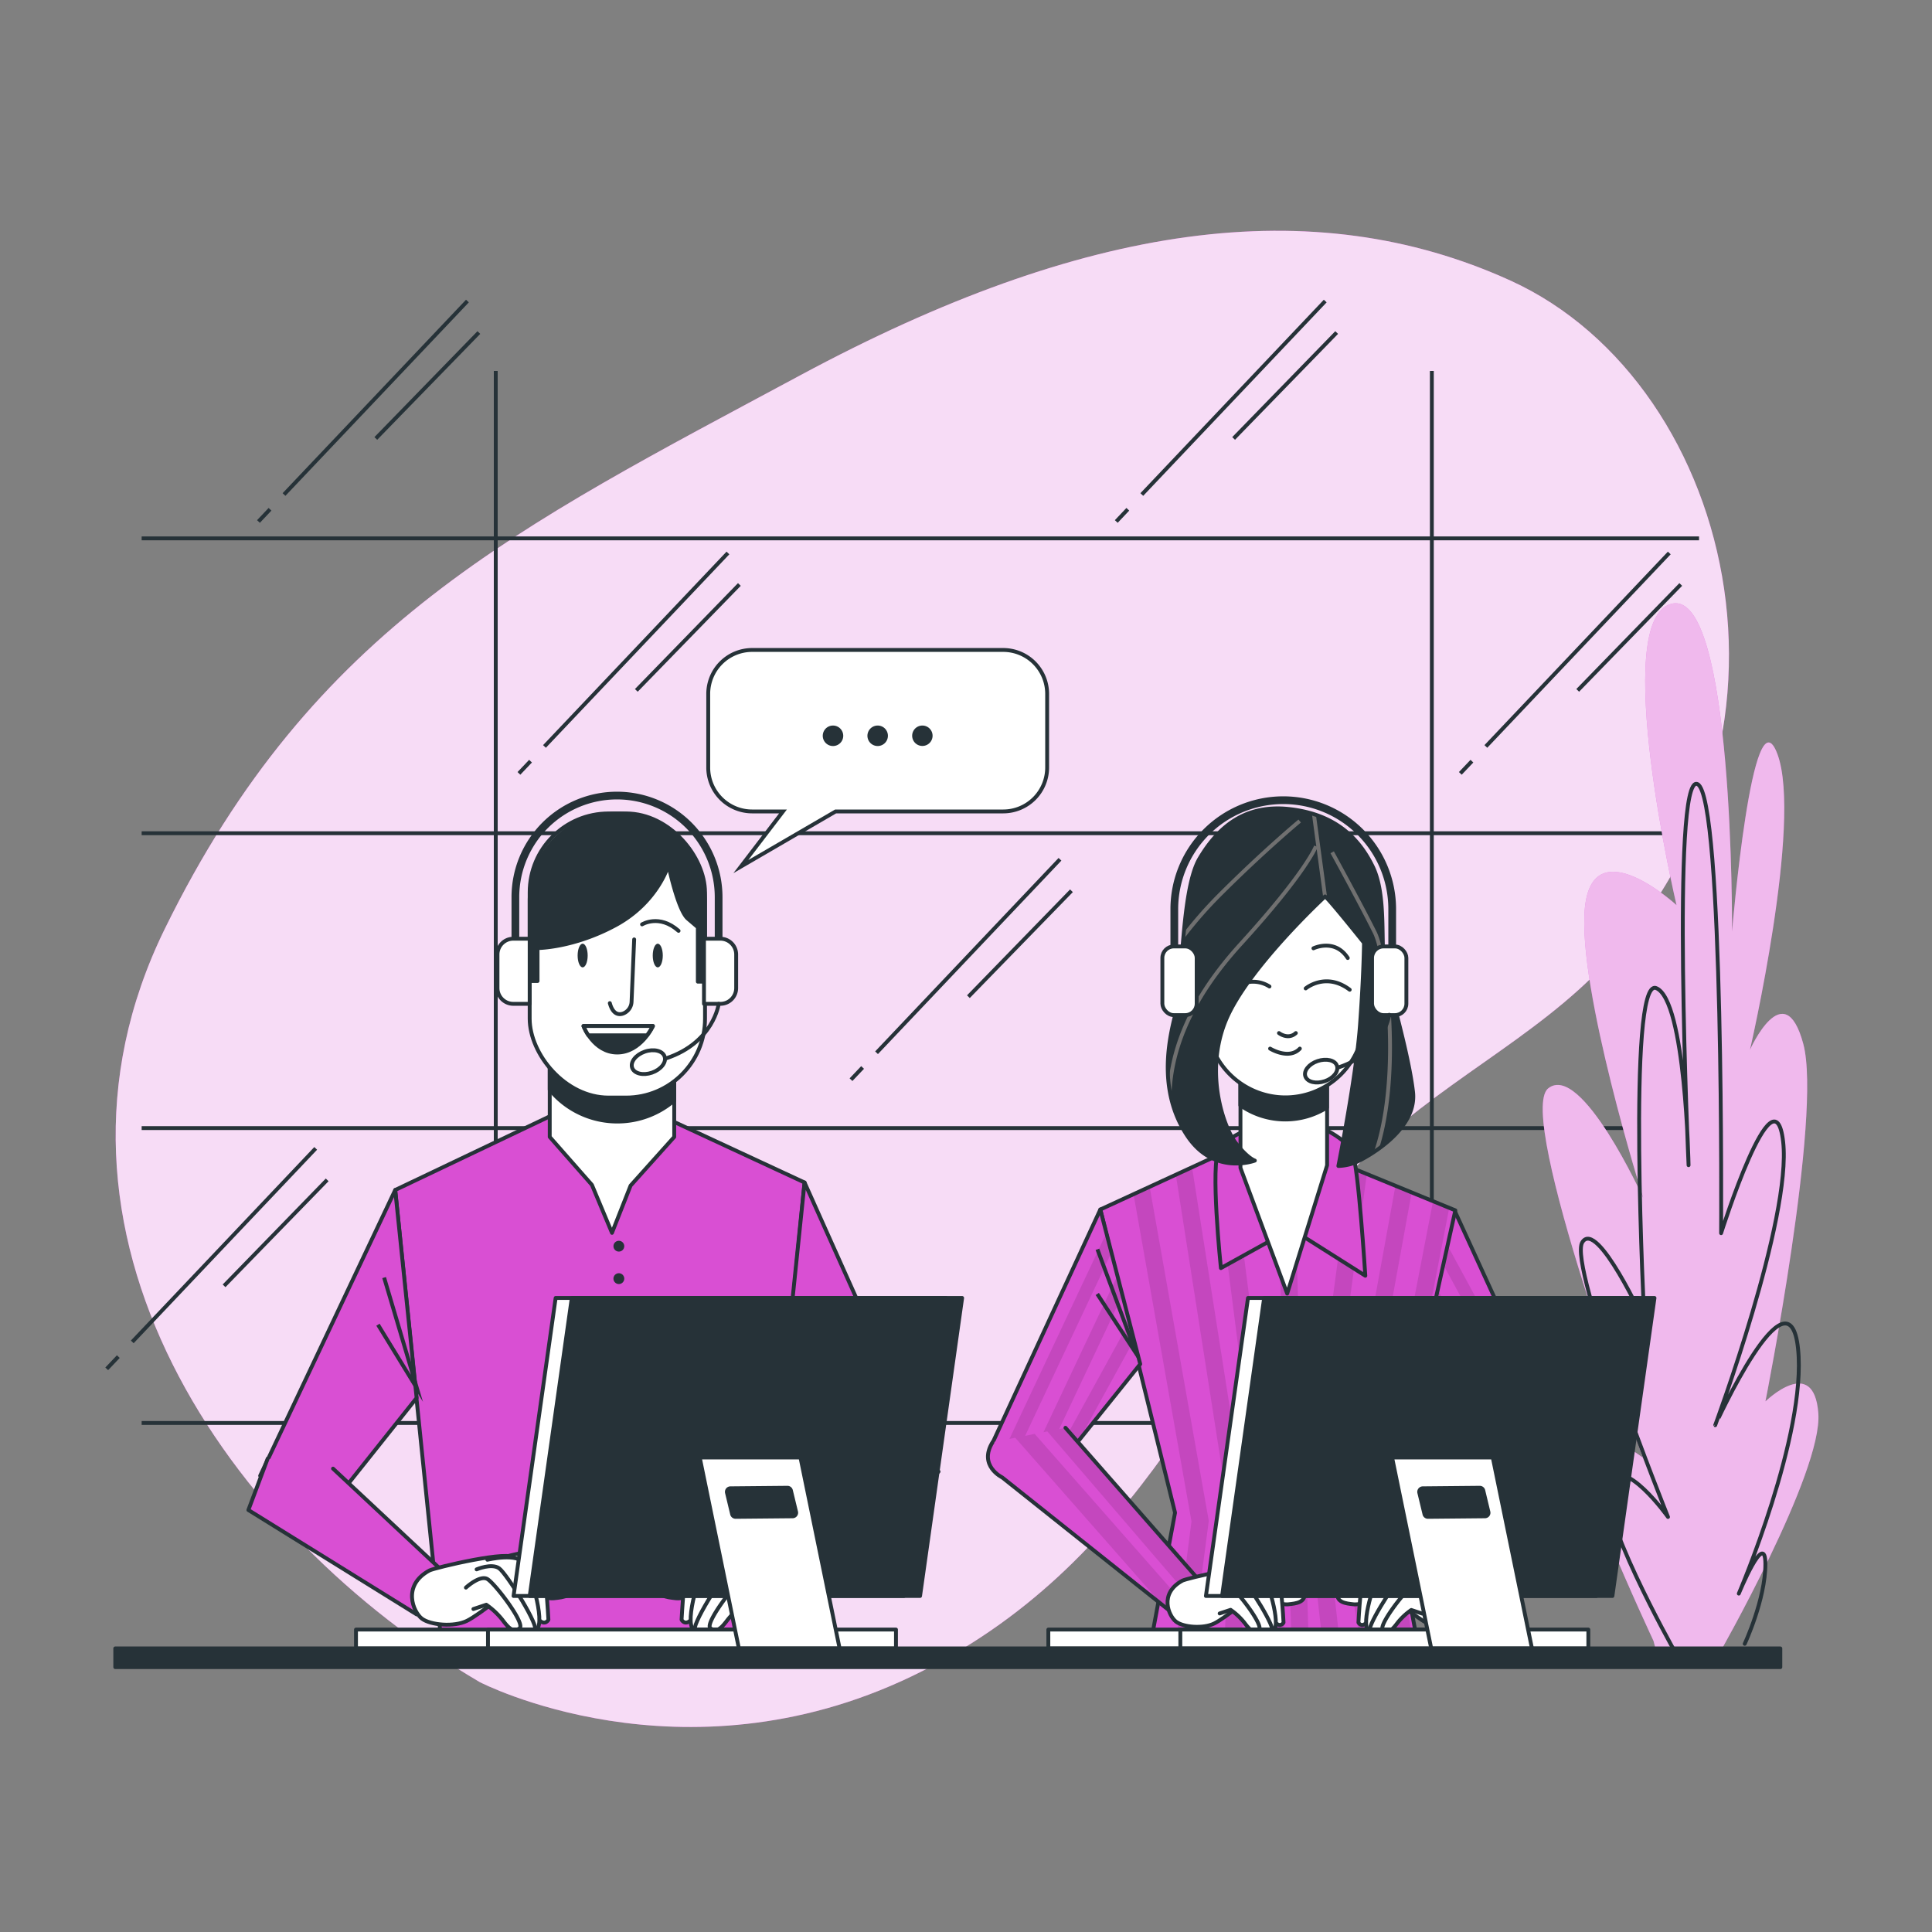 <svg id="SvgjsSvg1292" width="288" height="288" xmlns="http://www.w3.org/2000/svg" version="1.1" xmlns:xlink="http://www.w3.org/1999/xlink" xmlns:svgjs="http://svgjs.com/svgjs"><rect width="100%" height="100%" fill="#808080" stroke="none"/><defs id="SvgjsDefs1293"></defs><g id="SvgjsG1294"><svg xmlns="http://www.w3.org/2000/svg" viewBox="0 0 500 500" width="288" height="288"><defs><clipPath id="a"><polygon fill="#d94fd3" stroke="#263238" stroke-linecap="round" stroke-linejoin="round" points="376.42 313.24 404.27 374.02 386.75 378.96 366.09 353.24 376.42 313.24" class="color4285f4 svgShape colorStroke263238 svgStroke"></polygon></clipPath><clipPath id="b"><polygon fill="#d94fd3" stroke="#263238" stroke-linecap="round" stroke-linejoin="round" points="321.03 296.31 284.76 313.02 304.1 391.49 297.94 424.5 366.75 424.5 359.94 388.63 376.64 313.24 338.61 297.63 321.03 296.31" class="color4285f4 svgShape colorStroke263238 svgStroke"></polygon></clipPath><clipPath id="c"><polygon fill="#d94fd3" stroke="#263238" stroke-linecap="round" stroke-linejoin="round" points="284.76 313.02 256.19 374.89 274.43 378.74 295.09 353.02 284.76 313.02" class="color4285f4 svgShape colorStroke263238 svgStroke"></polygon></clipPath><clipPath id="d"><path fill="#d94fd3" stroke="#263238" stroke-linecap="round" stroke-linejoin="round" d="M275.74,369.51l36.05,41.11-7,7.91-45.43-36.18s-6.23-3-2.49-9.1" class="color4285f4 svgShape colorStroke263238 svgStroke"></path></clipPath><clipPath id="e"><path fill="#d94fd3" stroke="#263238" stroke-linecap="round" stroke-linejoin="round" d="M383.68,370.83l-12,40.83,8.68,6.06,19.61-31.52s8.06-9.1,3-14.22" class="color4285f4 svgShape colorStroke263238 svgStroke"></path></clipPath><clipPath id="f"><path fill="#263238" stroke="#263238" stroke-linecap="round" stroke-linejoin="round" d="M342.92,232s-20.08,18.54-25.68,32.05-.58,27.62,2.51,31.68,5,4.63,5,4.63-10.62,4.06-17.57-6.56-5.22-22.6-3.09-30.9,1.54-32.64,6.37-40.75,11.78-14.1,23.37-12.75,17.76,7.34,21.43,14.87,1.93,20.28,3.09,25.88,6.18,22.4,7.34,32.44S353.16,299.78,351,300.75a12.85,12.85,0,0,1-4.63,1s4.63-23.17,5.6-36.5S353,244,353,244,343.89,232.58,342.92,232Z" class="color263238 svgShape colorStroke263238 svgStroke"></path></clipPath></defs><path fill="#d94fd3" d="M124.15,435.32s52.15,27.11,111.75-1.47,79-84,109.88-125.58c16.2-21.79,42.7-33.93,62.92-52.25C473.34,197.43,450,99.48,390.88,72.6,339.67,49.33,280.52,57.67,207.23,97.06S81.13,161.88,42.65,240.38,59.31,397.33,124.15,435.32Z" class="color4285f4 svgShape"></path><path fill="#ffffff" d="M124.15,435.32s52.15,27.11,111.75-1.47,79-84,109.88-125.58c16.2-21.79,42.7-33.93,62.92-52.25C473.34,197.43,450,99.48,390.88,72.6,339.67,49.33,280.52,57.67,207.23,97.06S81.13,161.88,42.65,240.38,59.31,397.33,124.15,435.32Z" opacity=".8" class="colorfff svgShape"></path><line x1="36.66" x2="439.71" y1="368.26" y2="368.26" fill="none" stroke="#263238" stroke-miterlimit="10" class="colorStroke263238 svgStroke"></line><line x1="36.66" x2="439.71" y1="291.95" y2="291.95" fill="none" stroke="#263238" stroke-miterlimit="10" class="colorStroke263238 svgStroke"></line><line x1="36.66" x2="439.71" y1="215.64" y2="215.64" fill="none" stroke="#263238" stroke-miterlimit="10" class="colorStroke263238 svgStroke"></line><line x1="36.66" x2="439.71" y1="139.33" y2="139.33" fill="none" stroke="#263238" stroke-miterlimit="10" class="colorStroke263238 svgStroke"></line><line x1="128.3" x2="128.3" y1="96" y2="368.44" fill="none" stroke="#263238" stroke-miterlimit="10" class="colorStroke263238 svgStroke"></line><line x1="370.56" x2="370.56" y1="96" y2="368.44" fill="none" stroke="#263238" stroke-miterlimit="10" class="colorStroke263238 svgStroke"></line><line x1="137.3" x2="134.3" y1="196.99" y2="200.15" fill="none" stroke="#263238" stroke-miterlimit="10" class="colorStroke263238 svgStroke"></line><line x1="188.39" x2="140.91" y1="143.11" y2="193.18" fill="none" stroke="#263238" stroke-miterlimit="10" class="colorStroke263238 svgStroke"></line><line x1="191.35" x2="164.68" y1="151.26" y2="178.67" fill="none" stroke="#263238" stroke-miterlimit="10" class="colorStroke263238 svgStroke"></line><line x1="380.93" x2="377.93" y1="196.99" y2="200.15" fill="none" stroke="#263238" stroke-miterlimit="10" class="colorStroke263238 svgStroke"></line><line x1="432.01" x2="384.54" y1="143.11" y2="193.18" fill="none" stroke="#263238" stroke-miterlimit="10" class="colorStroke263238 svgStroke"></line><line x1="434.98" x2="408.31" y1="151.26" y2="178.67" fill="none" stroke="#263238" stroke-miterlimit="10" class="colorStroke263238 svgStroke"></line><line x1="30.62" x2="27.62" y1="351.09" y2="354.25" fill="none" stroke="#263238" stroke-miterlimit="10" class="colorStroke263238 svgStroke"></line><line x1="81.7" x2="34.23" y1="297.2" y2="347.28" fill="none" stroke="#263238" stroke-miterlimit="10" class="colorStroke263238 svgStroke"></line><line x1="84.67" x2="57.99" y1="305.35" y2="332.77" fill="none" stroke="#263238" stroke-miterlimit="10" class="colorStroke263238 svgStroke"></line><line x1="69.88" x2="66.89" y1="131.8" y2="134.96" fill="none" stroke="#263238" stroke-miterlimit="10" class="colorStroke263238 svgStroke"></line><line x1="120.97" x2="73.5" y1="77.91" y2="127.98" fill="none" stroke="#263238" stroke-miterlimit="10" class="colorStroke263238 svgStroke"></line><line x1="123.93" x2="97.26" y1="86.06" y2="113.47" fill="none" stroke="#263238" stroke-miterlimit="10" class="colorStroke263238 svgStroke"></line><line x1="291.88" x2="288.89" y1="131.8" y2="134.96" fill="none" stroke="#263238" stroke-miterlimit="10" class="colorStroke263238 svgStroke"></line><line x1="342.97" x2="295.5" y1="77.91" y2="127.98" fill="none" stroke="#263238" stroke-miterlimit="10" class="colorStroke263238 svgStroke"></line><line x1="345.93" x2="319.26" y1="86.06" y2="113.47" fill="none" stroke="#263238" stroke-miterlimit="10" class="colorStroke263238 svgStroke"></line><line x1="223.24" x2="220.24" y1="276.26" y2="279.42" fill="none" stroke="#263238" stroke-miterlimit="10" class="colorStroke263238 svgStroke"></line><line x1="274.32" x2="226.85" y1="222.38" y2="272.45" fill="none" stroke="#263238" stroke-miterlimit="10" class="colorStroke263238 svgStroke"></line><line x1="277.29" x2="250.62" y1="230.53" y2="257.94" fill="none" stroke="#263238" stroke-miterlimit="10" class="colorStroke263238 svgStroke"></line><g fill="#000000" class="color000 svgShape"><path fill="#d94fd3" d="M427.92,424.65s-24.76-52.76-19.38-54.28,16.66,6.88,16.66,6.88-33.1-88.7-24.53-95.58S425.24,310,425.24,310,408.15,255.67,410.16,235s23.72-.76,23.72-.76-17.39-74.17-1.24-78,15.61,84.87,15.61,84.87,5.3-63.47,11.77-45.88-7.13,76.46-7.13,76.46,8.87-19.88,13.8-1.53-9.8,92.52-9.8,92.52,12.52-12.23,13.69,3.06-25.92,62.7-25.92,62.7L429.33,430Z" class="color4285f4 svgShape"></path><path fill="#ffffff" d="M427.92,424.65s-24.76-52.76-19.38-54.28,16.66,6.88,16.66,6.88-33.1-88.7-24.53-95.58S425.24,310,425.24,310,408.15,255.67,410.16,235s23.72-.76,23.72-.76-17.39-74.17-1.24-78,15.61,84.87,15.61,84.87,5.3-63.47,11.77-45.88-7.13,76.46-7.13,76.46,8.87-19.88,13.8-1.53-9.8,92.52-9.8,92.52,12.52-12.23,13.69,3.06-25.92,62.7-25.92,62.7L429.33,430Z" opacity=".6" class="colorfff svgShape"></path><path fill="none" stroke="#263238" stroke-linecap="round" stroke-linejoin="round" d="M433.21,427s-20.64-36.7-16.82-43.59,15.29,9.18,15.29,9.18-26-65-22.17-71.11,16.06,20.65,16.06,20.65-4.59-89.46,3.05-86.41S437,301.55,437,301.55s-4.58-101.69,2.3-98.63,6.12,116.22,6.12,116.22,13.76-43.59,16.05-23.71-17.58,73.41-17.58,73.41S463,326.78,465.33,349,450,412.42,450,412.42s6.88-16.82,6.88-7.65-5.35,20.65-5.35,20.65" class="colorStroke263238 svgStroke"></path></g><g fill="#000000" class="color000 svgShape"><polygon fill="#d94fd3" points="376.42 313.24 404.27 374.02 386.75 378.96 366.09 353.24 376.42 313.24" class="color4285f4 svgShape"></polygon><g clip-path="url(#a)" opacity=".1" fill="#000000" class="color000 svgShape"><polygon points="371.39 332.7 370.21 337.29 393.34 377.1 396.66 376.17 371.39 332.7" fill="#000000" class="color000 svgShape"></polygon><polygon points="386.88 378.93 390.22 377.99 368.7 343.12 367.55 347.59 386.88 378.93" fill="#000000" class="color000 svgShape"></polygon><polygon points="374.25 321.63 373.03 326.37 399.59 375.34 402.87 374.41 374.25 321.63" fill="#000000" class="color000 svgShape"></polygon></g><polygon fill="none" stroke="#263238" stroke-linecap="round" stroke-linejoin="round" points="376.42 313.24 404.27 374.02 386.75 378.96 366.09 353.24 376.42 313.24" class="colorStroke263238 svgStroke"></polygon><polygon fill="#d94fd3" points="321.03 296.31 284.76 313.02 304.1 391.49 297.94 424.5 366.75 424.5 359.94 388.63 376.64 313.24 338.61 297.63 321.03 296.31" class="color4285f4 svgShape"></polygon><g clip-path="url(#b)" opacity=".1" fill="#000000" class="color000 svgShape"><path d="M321.36 424.5l1.39-31.26a2.2 2.2 0 000-.44l-14.25-90.71-4.2 1.93 14 89.25-1.39 31.23zM329.7 385.76s0-.08 0-.12L318.4 297.52l-4.23 2 11.1 86.67 2.86 38.36h4.46zM308.78 424.5l4-30.51a2.22 2.22 0 000-.68l-15.25-86.15-4.17 1.92 15 84.67-4 30.75zM375.06 312.59l-4.19-1.72-15.29 79.07a2.27 2.27 0 000 .78l5.5 33.78h4.51L360 390.4l.13-.65-.22-1.12 3.35-15.09z" fill="#000000" class="color000 svgShape"></path><polygon points="334.98 305.29 330.54 305.42 334.23 424.5 338.67 424.5 334.98 305.29" fill="#000000" class="color000 svgShape"></polygon><path d="M350.57,389.82l14.77-81.22-4.2-1.73-15,82.54a2,2,0,0,0,0,.77L352,424.5h4.51Z" fill="#000000" class="color000 svgShape"></path><path d="M342.5,387.06l11.23-83.23-4.25-1.74-11.42,84.65a2,2,0,0,0,0,.54l4.14,37.22h4.47Z" fill="#000000" class="color000 svgShape"></path></g><polygon fill="none" stroke="#263238" stroke-linecap="round" stroke-linejoin="round" points="321.03 296.31 284.76 313.02 304.1 391.49 297.94 424.5 366.75 424.5 359.94 388.63 376.64 313.24 338.61 297.63 321.03 296.31" class="colorStroke263238 svgStroke"></polygon><polygon fill="#d94fd3" points="284.76 313.02 256.19 374.89 274.43 378.74 295.09 353.02 284.76 313.02" class="color4285f4 svgShape"></polygon><g clip-path="url(#c)" fill="#000000" class="color000 svgShape"><g opacity=".1" fill="#000000" class="color000 svgShape"><polygon points="292.27 342.1 272.37 378.31 274.43 378.74 279.19 372.81 293.48 346.81 292.27 342.1" fill="#000000" class="color000 svgShape"></polygon><polygon points="290.48 335.18 289.18 330.14 266.97 377.17 270.32 377.88 290.48 335.18" fill="#000000" class="color000 svgShape"></polygon><polygon points="259.72 375.63 263.07 376.34 287.64 324.17 286.33 319.11 259.72 375.63" fill="#000000" class="color000 svgShape"></polygon></g><polyline fill="none" stroke="#263238" stroke-miterlimit="10" points="284.01 323.32 294.09 350.37 283.97 334.88"></polyline></g><polygon fill="none" stroke="#263238" stroke-linecap="round" stroke-linejoin="round" points="284.76 313.02 256.19 374.89 274.43 378.74 295.09 353.02 284.76 313.02" class="colorStroke263238 svgStroke"></polygon><path fill="#d94fd3" d="M275.74,369.51l36.05,41.11-7,7.91-45.43-36.18s-6.23-3-2.49-9.1" class="color4285f4 svgShape"></path><g clip-path="url(#d)" opacity=".1" fill="#000000" class="color000 svgShape"><polygon points="308.01 413.48 311.39 410.59 293.21 389.43 275.74 369.51 271.04 370.44 308.01 413.48" fill="#000000" class="color000 svgShape"></polygon><polygon points="300.81 415.38 303.82 417.78 306.65 415.29 267.77 371.09 262.73 372.08 300.81 415.38" fill="#000000" class="color000 svgShape"></polygon></g><path fill="none" stroke="#263238" stroke-linecap="round" stroke-linejoin="round" d="M275.74,369.51l36.05,41.11-7,7.91-45.43-36.18s-6.23-3-2.49-9.1" class="colorStroke263238 svgStroke"></path><path fill="#ffffff" stroke="#263238" stroke-linecap="round" stroke-linejoin="round" d="M306,409.07c1-.56,18.39-4.72,18.63-2.59s5.42,4.48,7.78,4.48,4.72-1.89,5.19.94-2.12,3.07-4.24,3.3-9.44-2.12-9.44-2.12-6.84,5.66-9.67,7.07-8,1-9.9-.47S299.88,412.37,306,409.07Z" class="colorfff svgShape colorStroke263238 svgStroke"></path><path fill="#ffffff" stroke="#263238" stroke-linecap="round" stroke-linejoin="round" d="M322.05,406.24s6.6-1.89,8-1.18,2.13,14.86,2.13,14.86-.71,1.41-2.13,0-6.13-12-6.13-12" class="colorfff svgShape colorStroke263238 svgStroke"></path><path fill="#ffffff" stroke="#263238" stroke-linecap="round" stroke-linejoin="round" d="M318.74,406.71s6.84-1.65,8.26.94,4.95,14.15,2.12,14.63-3.77-3.31-3.77-3.31l-4.48-8.25-3.07-.47" class="colorfff svgShape colorStroke263238 svgStroke"></path><path fill="#ffffff" stroke="#263238" stroke-linecap="round" stroke-linejoin="round" d="M316.39,408.83s3.3-1.41,4.95-.23,9.2,13.2,7.78,13.68-4.72.23-5.19-.71-6.6-9-6.6-9" class="colorfff svgShape colorStroke263238 svgStroke"></path><path fill="#ffffff" stroke="#263238" stroke-linecap="round" stroke-linejoin="round" d="M314,412.84s3.06-2.83,4.71-1.88,8.49,9.9,7.08,10.84-2.36,0-3.77-1.88a16.5,16.5,0,0,0-3.54-3.3l-2.83.94" class="colorfff svgShape colorStroke263238 svgStroke"></path><path fill="#d94fd3" d="M383.68,370.83l-12,40.83,8.68,6.06,19.61-31.52s8.06-9.1,3-14.22" class="color4285f4 svgShape"></path><g clip-path="url(#e)" opacity=".1" fill="#000000" class="color000 svgShape"><polygon points="380.63 417.23 380.78 416.98 397.39 371.65 392.75 371.37 376.7 415.19 378.5 416.44 380.63 417.23" fill="#000000" class="color000 svgShape"></polygon><polygon points="371.7 411.69 375.47 414.33 390.97 371.39 390.54 371.24 386.39 370.99 371.7 411.69" fill="#000000" class="color000 svgShape"></polygon><path d="M404.34,374.37a5.62,5.62,0,0,0-1.42-2.39l-2.38-.14L388,405.43l11.92-19.18Z" fill="#000000" class="color000 svgShape"></path></g><path fill="none" stroke="#263238" stroke-linecap="round" stroke-linejoin="round" d="M383.68,370.83l-12,40.83,8.68,6.06,19.61-31.52s8.06-9.1,3-14.22" class="colorStroke263238 svgStroke"></path><path fill="#ffffff" stroke="#263238" stroke-linecap="round" stroke-linejoin="round" d="M377.72,409.07c-1-.56-18.4-4.72-18.63-2.59s-5.43,4.48-7.78,4.48-4.72-1.89-5.19.94,2.12,3.07,4.24,3.3,9.44-2.12,9.44-2.12,6.84,5.66,9.67,7.07,8,1,9.9-.47S383.85,412.37,377.72,409.07Z" class="colorfff svgShape colorStroke263238 svgStroke"></path><path fill="#ffffff" stroke="#263238" stroke-linecap="round" stroke-linejoin="round" d="M361.68,406.24s-6.6-1.89-8-1.18-2.12,14.86-2.12,14.86.71,1.41,2.12,0,6.14-12,6.14-12" class="colorfff svgShape colorStroke263238 svgStroke"></path><path fill="#ffffff" stroke="#263238" stroke-linecap="round" stroke-linejoin="round" d="M365,406.71s-6.83-1.65-8.25.94-5,14.15-2.12,14.63,3.77-3.31,3.77-3.31l4.48-8.25,3.07-.47" class="colorfff svgShape colorStroke263238 svgStroke"></path><path fill="#ffffff" stroke="#263238" stroke-linecap="round" stroke-linejoin="round" d="M367.34,408.83s-3.3-1.41-4.95-.23-9.2,13.2-7.78,13.68,4.71.23,5.19-.71,6.6-9,6.6-9" class="colorfff svgShape colorStroke263238 svgStroke"></path><path fill="#ffffff" stroke="#263238" stroke-linecap="round" stroke-linejoin="round" d="M369.7,412.84S366.64,410,365,411s-8.49,9.9-7.07,10.84,2.36,0,3.77-1.88a16.5,16.5,0,0,1,3.54-3.3l2.83.94" class="colorfff svgShape colorStroke263238 svgStroke"></path><path fill="#d94fd3" stroke="#263238" stroke-linecap="round" stroke-linejoin="round" d="M323.66,292.13s-5.71,1.76-8.13,5.28.44,30.77.44,30.77l18.25-10.11,19.12,12.09s-1.76-27.91-3.3-31.87-11.21-8.57-14.51-8.13S323.66,292.13,323.66,292.13Z" class="color4285f4 svgShape colorStroke263238 svgStroke"></path><polygon fill="#ffffff" stroke="#263238" stroke-linecap="round" stroke-linejoin="round" points="321.03 276.97 321.03 302.25 333.12 334.78 343.45 301.59 343.45 276.75 321.03 276.97" class="colorfff svgShape colorStroke263238 svgStroke"></polygon><path fill="#263238" stroke="#263238" stroke-linecap="round" stroke-linejoin="round" d="M321,286.05a20.23,20.23,0,0,0,11.65,3.67h0a20.2,20.2,0,0,0,10.77-3.1v-9.87L321,277Z" class="color263238 svgShape colorStroke263238 svgStroke"></path><path fill="#ffffff" stroke="#263238" stroke-linecap="round" stroke-linejoin="round" d="M332.68,284h0a20.37,20.37,0,0,1-20.37-20.36L308.72,235a24,24,0,0,1,24-24h0a24,24,0,0,1,24,24L353,263.6A20.36,20.36,0,0,1,332.68,284Z" class="colorfff svgShape colorStroke263238 svgStroke"></path><path fill="none" stroke="#263238" stroke-linecap="round" stroke-linejoin="round" d="M337.91 255.8s5.19-4.35 11.39.34M328.53 255.3a7.86 7.86 0 00-5.19-1.17M339.92 245.42s5.53-2.68 8.88 2.51M331 267.36s2.35 1.84 4.36 0M328.7 271.38s4.86 3 7.7 0" class="colorStroke263238 svgStroke"></path><path fill="#263238" d="M342.92,232s-20.08,18.54-25.68,32.05-.58,27.62,2.51,31.68,5,4.63,5,4.63-10.62,4.06-17.57-6.56-5.22-22.6-3.09-30.9,1.54-32.64,6.37-40.75,11.78-14.1,23.37-12.75,17.76,7.34,21.43,14.87,1.93,20.28,3.09,25.88,6.18,22.4,7.34,32.44S353.16,299.78,351,300.75a12.85,12.85,0,0,1-4.63,1s4.63-23.17,5.6-36.5S353,244,353,244,343.89,232.58,342.92,232Z" class="color263238 svgShape"></path><g clip-path="url(#f)" fill="#000000" class="color000 svgShape"><path fill="none" stroke="#707070" stroke-miterlimit="10" d="M340.57 219s-2.37 6.53-19.42 25.24-21.68 36.56-16.5 54M336.36 212.48s-9.38 7.77-21 19.41a108.81 108.81 0 00-18.12 24.27M344.77 220.57s7.12 12.94 11 20.71 8.42 51.44-5.17 67" class="colorStroke707070 svgStroke"></path><line x1="339.92" x2="342.92" y1="209.89" y2="232" fill="none" stroke="#707070" stroke-miterlimit="10" class="colorStroke707070 svgStroke"></line></g><path fill="none" stroke="#263238" stroke-linecap="round" stroke-linejoin="round" d="M342.92,232s-20.08,18.54-25.68,32.05-.58,27.62,2.51,31.68,5,4.63,5,4.63-10.62,4.06-17.57-6.56-5.22-22.6-3.09-30.9,1.54-32.64,6.37-40.75,11.78-14.1,23.37-12.75,17.76,7.34,21.43,14.87,1.93,20.28,3.09,25.88,6.18,22.4,7.34,32.44S353.16,299.78,351,300.75a12.85,12.85,0,0,1-4.63,1s4.63-23.17,5.6-36.5S353,244,353,244,343.89,232.58,342.92,232Z" class="colorStroke263238 svgStroke"></path><rect width="8.88" height="17.77" x="300.82" y="244.94" fill="#ffffff" stroke="#263238" stroke-linecap="round" stroke-linejoin="round" rx="2.96" class="colorfff svgShape colorStroke263238 svgStroke"></rect><rect width="8.88" height="17.77" x="355.09" y="244.94" fill="#ffffff" stroke="#263238" stroke-linecap="round" stroke-linejoin="round" rx="2.96" class="colorfff svgShape colorStroke263238 svgStroke"></rect><path fill="none" stroke="#263238" stroke-linejoin="round" stroke-width="2" d="M360.3,244.94v-9.66a28.19,28.19,0,0,0-28.19-28.19h0a28.2,28.2,0,0,0-28.2,28.19v9.66" class="colorStroke263238 svgStroke"></path><path fill="none" stroke="#263238" stroke-linecap="round" stroke-linejoin="round" d="M359.53 262.62s-1.25 9.67-13.08 13.61M346 275.81c.5 1.45-.91 3.25-3.16 4s-4.46.24-5-1.21.91-3.25 3.15-4S345.53 274.36 346 275.81z" class="colorStroke263238 svgStroke"></path></g><g fill="#000000" class="color000 svgShape"><polygon fill="#d94fd3" stroke="#263238" stroke-linecap="round" stroke-linejoin="round" points="143.6 288.28 102.28 307.97 114.2 424.74 196.57 424.74 208.22 306.03 169.39 288 143.6 288.28" class="color4285f4 svgShape colorStroke263238 svgStroke"></polygon><circle cx="160.16" cy="322.51" r="1.4" fill="#263238" class="color263238 svgShape"></circle><path fill="#263238" d="M161.56,330.91a1.4,1.4,0,1,1-1.4-1.4A1.4,1.4,0,0,1,161.56,330.91Z" class="color263238 svgShape"></path><polygon fill="#ffffff" stroke="#263238" stroke-linecap="round" stroke-linejoin="round" points="174.49 294.24 163.2 306.83 158.38 319.06 153.19 306.65 142.27 294.24 142.27 272.2 174.49 272.2 174.49 294.24" class="colorfff svgShape colorStroke263238 svgStroke"></polygon><path fill="#263238" stroke="#263238" stroke-linecap="round" stroke-linejoin="round" d="M142.27,282a22.62,22.62,0,0,0,17.5,8.25h0a22.56,22.56,0,0,0,14.72-5.44V272.2H142.27Z" class="color263238 svgShape colorStroke263238 svgStroke"></path><rect width="45.38" height="73.53" x="137.08" y="210.52" fill="#ffffff" stroke="#263238" stroke-linecap="round" stroke-linejoin="round" rx="20.42" class="colorfff svgShape colorStroke263238 svgStroke"></rect><path fill="none" stroke="#263238" stroke-linecap="round" stroke-linejoin="round" d="M164.12,243.12l-.67,16.07a3.4,3.4,0,0,1-2.29,3.15c-1.21.37-2.59,0-3.34-2.73" class="colorStroke263238 svgStroke"></path><path fill="#263238" stroke="#263238" stroke-linecap="round" stroke-linejoin="round" d="M151,265.53h18s-3.15,6.86-9.26,6.86S151,265.53,151,265.53Z" class="color263238 svgShape colorStroke263238 svgStroke"></path><path fill="#ffffff" stroke="#263238" stroke-linecap="round" stroke-linejoin="round" d="M152.28,267.94h15.16a14.77,14.77,0,0,0,1.5-2.41H151A13.11,13.11,0,0,0,152.28,267.94Z" class="colorfff svgShape colorStroke263238 svgStroke"></path><ellipse cx="150.79" cy="247.29" fill="#263238" rx="1.3" ry="3.06" class="color263238 svgShape"></ellipse><ellipse cx="170.23" cy="247.29" fill="#263238" rx="1.3" ry="3.06" class="color263238 svgShape"></ellipse><path fill="none" stroke="#263238" stroke-linecap="round" stroke-linejoin="round" d="M166.16,239.23s4.44-2.78,9.45,1.67" class="colorStroke263238 svgStroke"></path><path fill="#263238" stroke="#263238" stroke-linecap="round" stroke-linejoin="round" d="M159.77,210.52h0a22.69,22.69,0,0,0-22.69,22.69v20.67l.19,0h1.85v-8.52s9.26,0,20.19-5.92S173,223.86,173,223.86s2.41,11.67,5,13.89l2.6,2.22v14.08h1.85V233.21A22.69,22.69,0,0,0,159.77,210.52Z" class="color263238 svgShape colorStroke263238 svgStroke"></path><path fill="#ffffff" stroke="#263238" stroke-linecap="round" stroke-linejoin="round" d="M132.83,242.94h4.25a0,0,0,0,1,0,0v16.85a0,0,0,0,1,0,0h-4.25a4.08,4.08,0,0,1-4.08-4.08V247A4.08,4.08,0,0,1,132.83,242.94Z" class="colorfff svgShape colorStroke263238 svgStroke"></path><path fill="#ffffff" stroke="#263238" stroke-linecap="round" stroke-linejoin="round" d="M186.26,242.94h4.25a0,0,0,0,1,0,0v16.85a0,0,0,0,1,0,0h-4.25a4.08,4.08,0,0,1-4.08-4.08V247A4.08,4.08,0,0,1,186.26,242.94Z" transform="rotate(180 186.35 251.365)" class="colorfff svgShape colorStroke263238 svgStroke"></path><path fill="none" stroke="#263238" stroke-linejoin="round" stroke-width="2" d="M133.38,242.94V232.19a26.3,26.3,0,0,1,26.3-26.3h0a26.31,26.31,0,0,1,26.3,26.3v10.75" class="colorStroke263238 svgStroke"></path><path fill="none" stroke="#263238" stroke-linecap="round" stroke-linejoin="round" d="M186 259.79s-1.3 10-13.52 14.08M172 273.43c.52 1.5-.94 3.36-3.26 4.17s-4.62.24-5.14-1.26.94-3.36 3.26-4.17S171.51 271.93 172 273.43z" class="colorStroke263238 svgStroke"></path><polygon fill="#d94fd3" stroke="#263238" stroke-linecap="round" stroke-linejoin="round" points="102.28 307.97 67.33 381.92 81.75 394.5 107.82 361.78 102.28 307.97" class="color4285f4 svgShape colorStroke263238 svgStroke"></polygon><polyline fill="none" stroke="#263238" stroke-miterlimit="10" points="99.41 330.64 107.9 359.28 97.82 342.83"></polyline><polygon fill="#d94fd3" stroke="#263238" stroke-linecap="round" stroke-linejoin="round" points="208.22 306.03 241.5 380.36 220.98 389.24 202.67 359.84 208.22 306.03" class="color4285f4 svgShape colorStroke263238 svgStroke"></polygon><polyline fill="#d94fd3" stroke="#263238" stroke-linecap="round" stroke-linejoin="round" points="86.19 380.08 116.14 408.09 107.82 417.8 64.28 390.79 69.28 377.48" class="color4285f4 svgShape"></polyline><path fill="#ffffff" stroke="#263238" stroke-linecap="round" stroke-linejoin="round" d="M111.15,406.43c1.22-.66,21.63-5.55,21.91-3.05s6.38,5.27,9.15,5.27,5.55-2.22,6.1,1.11-2.49,3.6-5,3.88-11.09-2.5-11.09-2.5-8,6.66-11.37,8.33-9.43,1.1-11.65-.56S103.94,410.31,111.15,406.43Z" class="colorfff svgShape colorStroke263238 svgStroke"></path><path fill="#ffffff" stroke="#263238" stroke-linecap="round" stroke-linejoin="round" d="M130,403.1s7.77-2.22,9.43-1.38,2.5,17.47,2.5,17.47-.84,1.66-2.5,0S132.23,405,132.23,405" class="colorfff svgShape colorStroke263238 svgStroke"></path><path fill="#ffffff" stroke="#263238" stroke-linecap="round" stroke-linejoin="round" d="M126.13,403.66s8-1.94,9.7,1.11,5.83,16.64,2.5,17.19-4.44-3.88-4.44-3.88l-5.27-9.71-3.6-.55" class="colorfff svgShape colorStroke263238 svgStroke"></path><path fill="#ffffff" stroke="#263238" stroke-linecap="round" stroke-linejoin="round" d="M123.35,406.15s3.89-1.66,5.83-.27S140,421.41,138.33,422s-5.55.28-6.1-.83-7.77-10.54-7.77-10.54" class="colorfff svgShape colorStroke263238 svgStroke"></path><path fill="#ffffff" stroke="#263238" stroke-linecap="round" stroke-linejoin="round" d="M120.58,410.87s3.61-3.33,5.55-2.22,10,11.65,8.32,12.76-2.78,0-4.44-2.22a19.43,19.43,0,0,0-4.16-3.89l-3.33,1.11" class="colorfff svgShape colorStroke263238 svgStroke"></path><polyline fill="#d94fd3" stroke="#263238" stroke-linecap="round" stroke-linejoin="round" points="215.95 373 198.39 410.06 209.69 416.03 242.9 380.84 233.37 370.29" class="color4285f4 svgShape"></polyline><path fill="#ffffff" stroke="#263238" stroke-linecap="round" stroke-linejoin="round" d="M207.18,406.43c-1.22-.66-21.64-5.55-21.91-3.05s-6.38,5.27-9.16,5.27-5.54-2.22-6.1,1.11,2.5,3.6,5,3.88,11.09-2.5,11.09-2.5,8,6.66,11.37,8.33,9.43,1.1,11.65-.56S214.39,410.31,207.18,406.43Z" class="colorfff svgShape colorStroke263238 svgStroke"></path><path fill="#ffffff" stroke="#263238" stroke-linecap="round" stroke-linejoin="round" d="M188.32,403.1s-7.77-2.22-9.43-1.38-2.5,17.47-2.5,17.47.83,1.66,2.5,0S186.1,405,186.1,405" class="colorfff svgShape colorStroke263238 svgStroke"></path><path fill="#ffffff" stroke="#263238" stroke-linecap="round" stroke-linejoin="round" d="M192.2,403.66s-8-1.94-9.71,1.11S176.67,421.41,180,422s4.43-3.88,4.43-3.88l5.27-9.71,3.61-.55" class="colorfff svgShape colorStroke263238 svgStroke"></path><path fill="#ffffff" stroke="#263238" stroke-linecap="round" stroke-linejoin="round" d="M195,406.15s-3.88-1.66-5.82-.27S178.33,421.41,180,422s5.54.28,6.1-.83,7.76-10.54,7.76-10.54" class="colorfff svgShape colorStroke263238 svgStroke"></path><path fill="#ffffff" stroke="#263238" stroke-linecap="round" stroke-linejoin="round" d="M197.75,410.87s-3.61-3.33-5.55-2.22-10,11.65-8.32,12.76,2.77,0,4.44-2.22a19.43,19.43,0,0,1,4.16-3.89l3.33,1.11" class="colorfff svgShape colorStroke263238 svgStroke"></path></g><g fill="#000000" class="color000 svgShape"><path fill="#ffffff" stroke="#263238" stroke-miterlimit="10" d="M259.66,168.21h-65a11.37,11.37,0,0,0-11.37,11.36v19A11.37,11.37,0,0,0,194.64,210h8l-10.91,14.27L216.26,210h43.4A11.37,11.37,0,0,0,271,198.6v-19A11.37,11.37,0,0,0,259.66,168.21Z" class="colorfff svgShape colorStroke263238 svgStroke"></path><path fill="#263238" d="M218.23 190.41a2.65 2.65 0 11-2.65-2.64A2.65 2.65 0 01218.23 190.41zM229.79 190.41a2.65 2.65 0 11-2.64-2.64A2.64 2.64 0 01229.79 190.41zM241.35 190.41a2.64 2.64 0 11-2.64-2.64A2.64 2.64 0 01241.35 190.41z" class="color263238 svgShape"></path></g><g fill="#000000" class="color000 svgShape"><rect width="121.14" height="4.89" x="271.31" y="421.73" fill="#ffffff" stroke="#263238" stroke-linecap="round" stroke-linejoin="round" class="colorfff svgShape colorStroke263238 svgStroke"></rect><rect width="105.59" height="4.89" x="305.47" y="421.73" fill="#ffffff" stroke="#263238" stroke-linecap="round" stroke-linejoin="round" class="colorfff svgShape colorStroke263238 svgStroke"></rect><polygon fill="#ffffff" stroke="#263238" stroke-linecap="round" stroke-linejoin="round" points="413.11 413.04 312.09 413.04 322.98 335.91 424 335.91 413.11 413.04" class="colorfff svgShape colorStroke263238 svgStroke"></polygon><polygon fill="#263238" stroke="#263238" stroke-linecap="round" stroke-linejoin="round" points="417.29 413.04 316.27 413.04 327.16 335.91 428.18 335.91 417.29 413.04" class="color263238 svgShape colorStroke263238 svgStroke"></polygon><path fill="#ffffff" stroke="#263238" stroke-linecap="round" stroke-linejoin="round" d="M386.33,377.19l10.14,49.42H370.4l-10.13-49.42Zm-17.68,14.67a.92.92,0,0,0,.9.7l14.77-.14a.92.92,0,0,0,.88-1.14l-1.33-5.54a.93.93,0,0,0-.9-.71l-14.77.14a.93.93,0,0,0-.89,1.14Z" class="colorfff svgShape colorStroke263238 svgStroke"></path></g><g fill="#000000" class="color000 svgShape"><rect width="121.14" height="4.89" x="92.13" y="421.73" fill="#ffffff" stroke="#263238" stroke-linecap="round" stroke-linejoin="round" class="colorfff svgShape colorStroke263238 svgStroke"></rect><rect width="105.59" height="4.89" x="126.29" y="421.73" fill="#ffffff" stroke="#263238" stroke-linecap="round" stroke-linejoin="round" class="colorfff svgShape colorStroke263238 svgStroke"></rect><polygon fill="#ffffff" stroke="#263238" stroke-linecap="round" stroke-linejoin="round" points="233.93 413.04 132.91 413.04 143.8 335.91 244.82 335.91 233.93 413.04" class="colorfff svgShape colorStroke263238 svgStroke"></polygon><polygon fill="#263238" stroke="#263238" stroke-linecap="round" stroke-linejoin="round" points="238.11 413.04 137.09 413.04 147.98 335.91 249 335.91 238.11 413.04" class="color263238 svgShape colorStroke263238 svgStroke"></polygon><path fill="#ffffff" stroke="#263238" stroke-linecap="round" stroke-linejoin="round" d="M207.16,377.19l10.13,49.42H191.22l-10.13-49.42Zm-17.69,14.67a.93.93,0,0,0,.9.7l14.77-.14a.93.93,0,0,0,.89-1.14l-1.34-5.54a.92.92,0,0,0-.9-.71l-14.77.14a.92.92,0,0,0-.88,1.14Z" class="colorfff svgShape colorStroke263238 svgStroke"></path></g><g fill="#000000" class="color000 svgShape"><rect width="430.92" height="4.84" x="29.83" y="426.61" fill="#263238" stroke="#263238" stroke-linecap="round" stroke-linejoin="round" class="color263238 svgShape colorStroke263238 svgStroke"></rect></g></svg></g></svg>